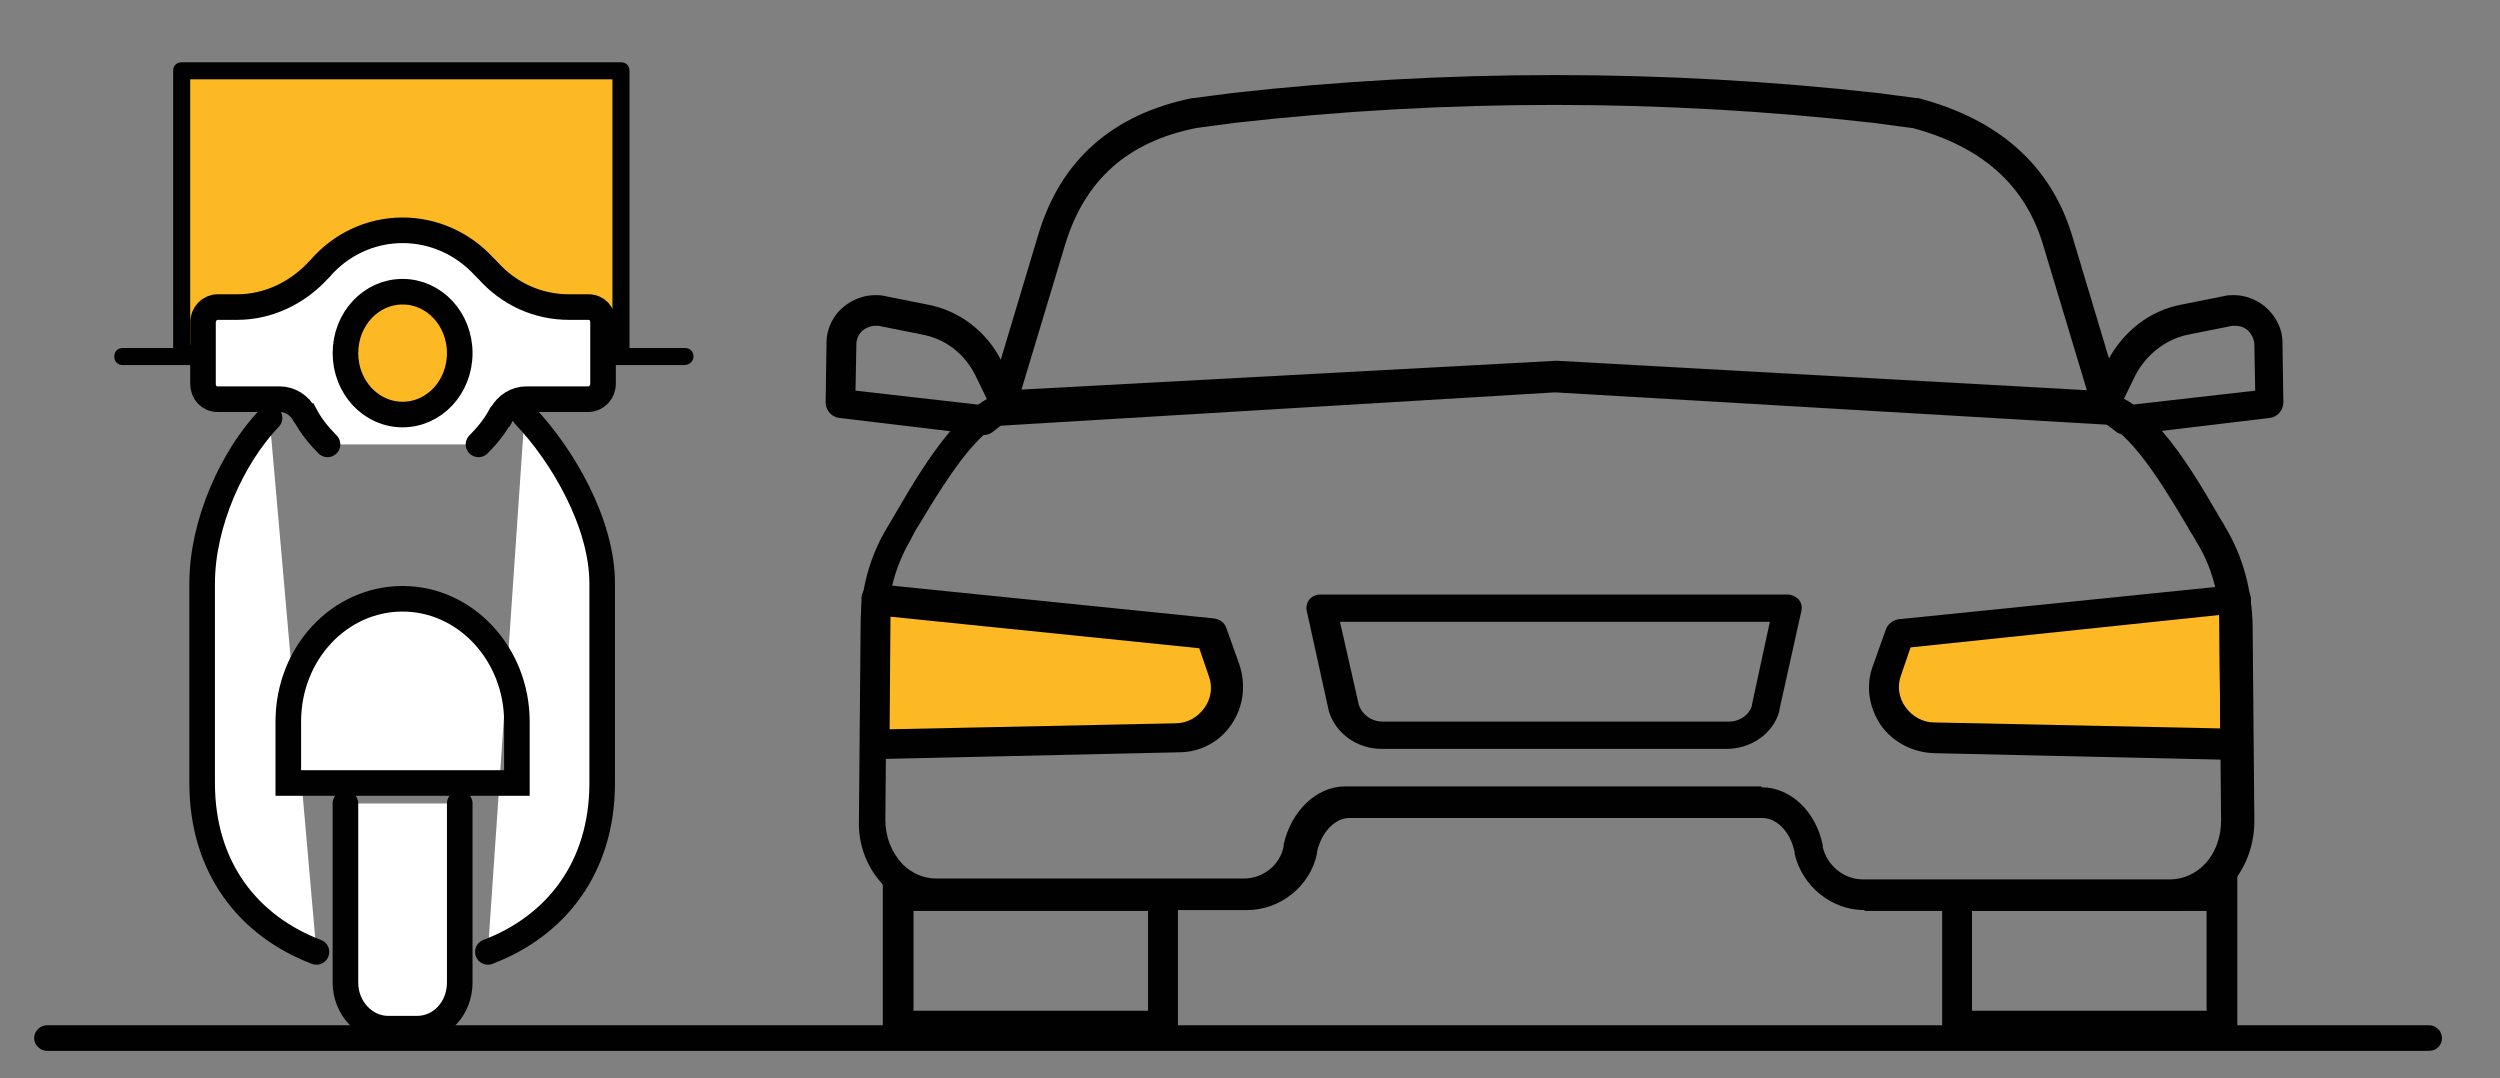 <?xml version="1.0" encoding="utf-8"?>
<!-- Generator: Adobe Illustrator 22.0.1, SVG Export Plug-In . SVG Version: 6.00 Build 0)  -->
<svg version="1.1" id="Layer_1" xmlns="http://www.w3.org/2000/svg" xmlns:xlink="http://www.w3.org/1999/xlink" x="0px" y="0px"
	 viewBox="0 0 293.1 126.4" style="enable-background:new 0 0 293.1 126.4;" xml:space="preserve">
<rect x="0" y="0" width="293.1" height="126.4" fill="#808080" stroke="none"/>
<style type="text/css">
	.st0{fill:#FDB924;}
	.st1{fill:#000100;}
	.st2{fill:#FFFFFF;stroke:#000100;stroke-width:3;stroke-linecap:round;stroke-miterlimit:10;}
	.st3{fill:#FFFFFF;}
</style>
<g>
	<g>
		<path class="st0" d="M102.6,71.2l39.3,4l1.5,4.2c1.4,3.9-1.4,7.9-5.5,8l-35.3,0.8L102.6,71.2z"/>
	</g>
	<g>
		<path class="st0" d="M262,71.2l-39.3,4l-1.5,4.2c-1.4,3.9,1.4,7.9,5.5,8l35.3,0.8L262,71.2z"/>
	</g>
</g>
<g>
	<g>
		<rect x="21.3" y="8.3" class="st0" width="51.5" height="33.1"/>
		<path class="st1" d="M72.8,42.4H21.3c-0.6,0-1-0.4-1-1V8.3c0-0.6,0.4-1,1-1h51.5c0.6,0,1,0.4,1,1v33.1
			C73.8,41.9,73.4,42.4,72.8,42.4z M22.3,40.4h49.5V9.3H22.3V40.4z"/>
	</g>
	<ellipse class="st0" cx="47.2" cy="41.8" rx="6.7" ry="6.9"/>
	<path class="st2" d="M57.2,111.6c7.9-3,13.4-9.8,13.4-19.8V68.4c0-7.1-4.7-15.1-9.1-19.7 M40.5,94.2v21c0,3,2.3,5.4,5,5.4h3.4
		c2.8,0,5-2.4,5-5.4v-21 M31.6,49c-4.4,4.6-7.9,12.4-7.9,19.4v23.4c0,10,5.5,16.8,13.4,19.8 M56.1,52.1
		C56.1,52.1,56.1,52.1,56.1,52.1c1-1,1.9-2.1,2.6-3.4c0,0,0-0.1,0.1-0.1c0.6-1.1,1.7-1.8,2.9-1.8H69c0.9,0,1.7-0.8,1.7-1.8v-7.2
		c0-1-0.7-1.8-1.7-1.8h-2.3c-3.6,0-7-1.5-9.5-4.3c-0.1-0.1-0.1-0.1-0.2-0.2c-0.1-0.1-0.2-0.2-0.3-0.3c-2.4-2.6-5.8-4.2-9.5-4.2
		c-3.8,0-7.3,1.7-9.7,4.5c-0.1,0.1-0.1,0.1-0.2,0.2c-2.5,2.7-5.9,4.3-9.5,4.3h-2.3c-0.9,0-1.7,0.8-1.7,1.8V45c0,1,0.7,1.8,1.7,1.8
		h7.3c1.2,0,2.3,0.7,2.9,1.8c0,0,0,0.1,0.1,0.1c0.7,1.3,1.6,2.4,2.6,3.4c0,0,0,0,0,0 M47.2,34.2c3.7,0,6.7,3.2,6.7,7.2
		s-3,7.2-6.7,7.2c-3.7,0-6.7-3.2-6.7-7.2S43.5,34.2,47.2,34.2z M60.6,84.6v7.2H33.8v-7.2c0-8,6-14.4,13.4-14.4
		C54.6,70.2,60.6,76.7,60.6,84.6z"/>
	<g>
		<line class="st3" x1="14.4" y1="41.8" x2="23.7" y2="41.8"/>
		<path class="st1" d="M23.7,42.8h-9.3c-0.6,0-1-0.4-1-1s0.4-1,1-1h9.3c0.6,0,1,0.4,1,1S24.2,42.8,23.7,42.8z"/>
	</g>
	<g>
		<line class="st3" x1="71" y1="41.8" x2="80.2" y2="41.8"/>
		<path class="st1" d="M80.2,42.8H71c-0.6,0-1-0.4-1-1s0.4-1,1-1h9.3c0.6,0,1,0.4,1,1S80.8,42.8,80.2,42.8z"/>
	</g>
</g>
<path class="st1" d="M182.3,46l-64.8,3.9l-0.1,0c-0.5,0-1-0.2-1.4-0.7c-0.4-0.4-0.5-1-0.3-1.6l6-20c2.6-8.8,8.7-14.2,18.1-16.1
	l0.1,0l4.6-0.6c12.5-1.4,25.2-2.1,37.8-2.1c12.6,0,25.3,0.7,37.8,2.1l4.6,0.6c0.1,0,0.2,0,0.2,0c9.5,2.5,15.5,7.9,18,16l6,20
	c0.2,0.5,0,1.1-0.3,1.6c-0.3,0.4-0.8,0.7-1.4,0.7L182.3,46z M244.8,46.2l-5.3-17.6c-2.1-6.9-7.1-11.4-15.3-13.6l-0.1,0l-4.5-0.6
	c-12.4-1.4-24.9-2.1-37.4-2.1c-12.5,0-25,0.7-37.4,2.1l-4.5,0.6c-8.1,1.6-13.1,6.1-15.4,13.6l-5.3,17.6l62.5-3.8L244.8,46.2z"/>
<path class="st1" d="M229.5,122c-1,0-1.8-0.8-1.8-1.8V105c0-1,0.8-1.8,1.8-1.8h31c0.7,0,1.3-0.4,1.8-1.2l0,18.2c0,1-0.8,1.8-1.8,1.8
	H229.5z M231.2,118.5h27.5v-11.7h-27.5V118.5z"/>
<path class="st1" d="M105.3,122c-1,0-1.8-0.8-1.8-1.8V102c0.5,0.8,1,1.2,1.8,1.2h31c1,0,1.8,0.8,1.8,1.8v15.2c0,1-0.8,1.8-1.8,1.8
	H105.3z M107.1,118.5h27.5v-11.7h-27.5V118.5z"/>
<path class="st1" d="M249.3,51c-0.4,0-0.7-0.1-1.1-0.3l-2.6-2c-0.3-0.2-0.5-0.5-0.6-0.9c-0.2-0.6-0.1-0.8,0.7-2.6
	c0.4-0.8,0.9-1.8,1.4-2.9c1.8-3.4,4.9-5.9,8.7-6.6l5-1c0.4-0.1,0.7-0.1,1.1-0.1c1.3,0,2.6,0.5,3.6,1.3c1.3,1.1,2.1,2.6,2.1,4.3
	l0.1,7c0,0.9-0.7,1.7-1.6,1.8l-16.7,2C249.5,51,249.4,51,249.3,51z M262.1,38.2c-0.1,0-0.3,0-0.4,0l-5,1c-2.7,0.5-5,2.3-6.3,4.7
	l-1.8,3.7l15.8-1.8l-0.1-5.4c0-0.6-0.3-1.2-0.8-1.7C263,38.3,262.5,38.2,262.1,38.2z"/>
<path class="st1" d="M115.3,51c-0.1,0-0.1,0-0.2,0l-16.7-2c-0.9-0.1-1.6-0.9-1.6-1.8l0.1-7c0-1.7,0.8-3.3,2.1-4.3
	c1-0.8,2.3-1.3,3.6-1.3c0.4,0,0.7,0,1.1,0.1l5,1c3.8,0.7,7,3.2,8.7,6.6c0.5,1.1,1.1,2.1,1.4,2.9c0.9,1.8,0.9,2,0.7,2.6
	c-0.1,0.4-0.3,0.7-0.6,0.9l-2.6,2C116,50.9,115.7,51,115.3,51z M102.6,38.2c-0.5,0-1,0.2-1.4,0.5c-0.5,0.4-0.8,1-0.8,1.7l-0.1,5.4
	l15.8,1.8l-1.8-3.7c-1.3-2.5-3.5-4.2-6.3-4.7l-5-1C102.8,38.2,102.7,38.2,102.6,38.2z"/>
<path class="st1" d="M218.6,106.7c-3.9,0-7.3-2.8-8.2-6.6l0-0.2c-0.5-2.4-2.1-4-3.8-4h-48.4c-1.7,0-3.3,1.7-3.8,4l0,0.2
	c-0.8,3.8-4.3,6.6-8.2,6.6h-36c-2.4,0-4.7-1-6.5-2.8c-2-2-3.1-4.8-3-7.7l0.2-23c0-4.1,1.1-8.1,3.2-11.5c0.3-0.5,1-1.7,1-1.7
	c3.5-6,8.4-14.2,14.2-14.3l63.1-3.4h0.2l63,3.5c5.9,0.1,10.8,8.3,14.3,14.3c0.3,0.6,0.7,1.1,1,1.7c2.1,3.5,3.1,7.4,3.2,11.5l0.2,23
	c0,2.9-1.1,5.7-3,7.7c-1.8,1.8-4.1,2.8-6.5,2.8H218.6z M206.5,92.3c3.4,0,6.4,2.8,7.2,6.8l0,0.2c0.5,2.2,2.5,3.8,4.7,3.8h36
	c1.5,0,2.9-0.6,4-1.7c1.3-1.3,2-3.2,2-5.2l-0.2-23c0-3.5-0.9-6.8-2.7-9.7c-0.3-0.6-0.7-1.1-1-1.7c-3.6-6.1-7.7-12.6-11.3-12.6
	l-0.1,0l-63-3.5l-63,3.4c-3.7,0-7.8,6.5-11.4,12.5c-0.4,0.6-0.7,1.2-1,1.8c-1.7,2.9-2.6,6.3-2.7,9.7l-0.2,23c0,2,0.7,3.8,2,5.2
	c1.1,1.1,2.5,1.7,4,1.7h36c2.3,0,4.3-1.6,4.7-3.8l0-0.2c0.9-4,3.9-6.8,7.2-6.8H206.5z"/>
<g>
	<line class="st1" x1="5.5" y1="121.7" x2="284.8" y2="121.7"/>
	<path class="st1" d="M284.8,123.2H5.5c-0.8,0-1.5-0.7-1.5-1.5s0.7-1.5,1.5-1.5h279.3c0.8,0,1.5,0.7,1.5,1.5
		S285.7,123.2,284.8,123.2z"/>
</g>
<path class="st1" d="M226.7,88.3c-2.5-0.1-4.8-1.3-6.2-3.3c-1.4-2.1-1.8-4.6-0.9-7l1.5-4.2c0.2-0.6,0.8-1.1,1.5-1.2l39.3-4
	c0.1,0,0.1,0,0.2,0c0.4,0,0.9,0.2,1.2,0.4c0.4,0.3,0.6,0.8,0.6,1.3l0.1,17c0,0.5-0.2,0.9-0.5,1.3c-0.3,0.3-0.8,0.5-1.2,0.5
	L226.7,88.3z M224,75.9l-1.1,3.2c-0.5,1.3-0.3,2.7,0.5,3.8c0.8,1.1,2,1.8,3.4,1.8l33.5,0.7l-0.1-13.3L224,75.9z"/>
<path class="st1" d="M102.6,89c-0.5,0-0.9-0.2-1.2-0.5c-0.3-0.3-0.5-0.8-0.5-1.3l0.1-17c0-0.5,0.2-1,0.6-1.3
	c0.3-0.3,0.7-0.4,1.2-0.4c0.1,0,0.1,0,0.2,0l39.3,4c0.7,0.1,1.3,0.5,1.5,1.2l1.5,4.2c0.8,2.4,0.5,4.9-0.9,7
	c-1.4,2.1-3.7,3.3-6.2,3.3L102.6,89z M104.3,85.5l33.5-0.7c1.4,0,2.6-0.7,3.4-1.8c0.8-1.1,1-2.5,0.5-3.8l-1.1-3.2l-36.2-3.7
	L104.3,85.5z"/>
<path class="st1" d="M162,87.8c-2.9,0-5.4-1.8-6.2-4.4l-2.6-11.8c-0.1-0.4,0-0.9,0.3-1.3c0.3-0.4,0.8-0.6,1.4-0.6h54.6
	c0.5,0,1,0.2,1.4,0.6c0.3,0.4,0.4,0.8,0.3,1.3l-2.6,11.7l0,0.1c-0.7,2.6-3.3,4.4-6.2,4.4H162z M159.3,82.6L159.3,82.6
	c0.4,1.2,1.5,2,2.8,2h40.6c1.3,0,2.4-0.8,2.7-1.9l0-0.1l2.1-9.7h-50.4L159.3,82.6z"/>
</svg>
